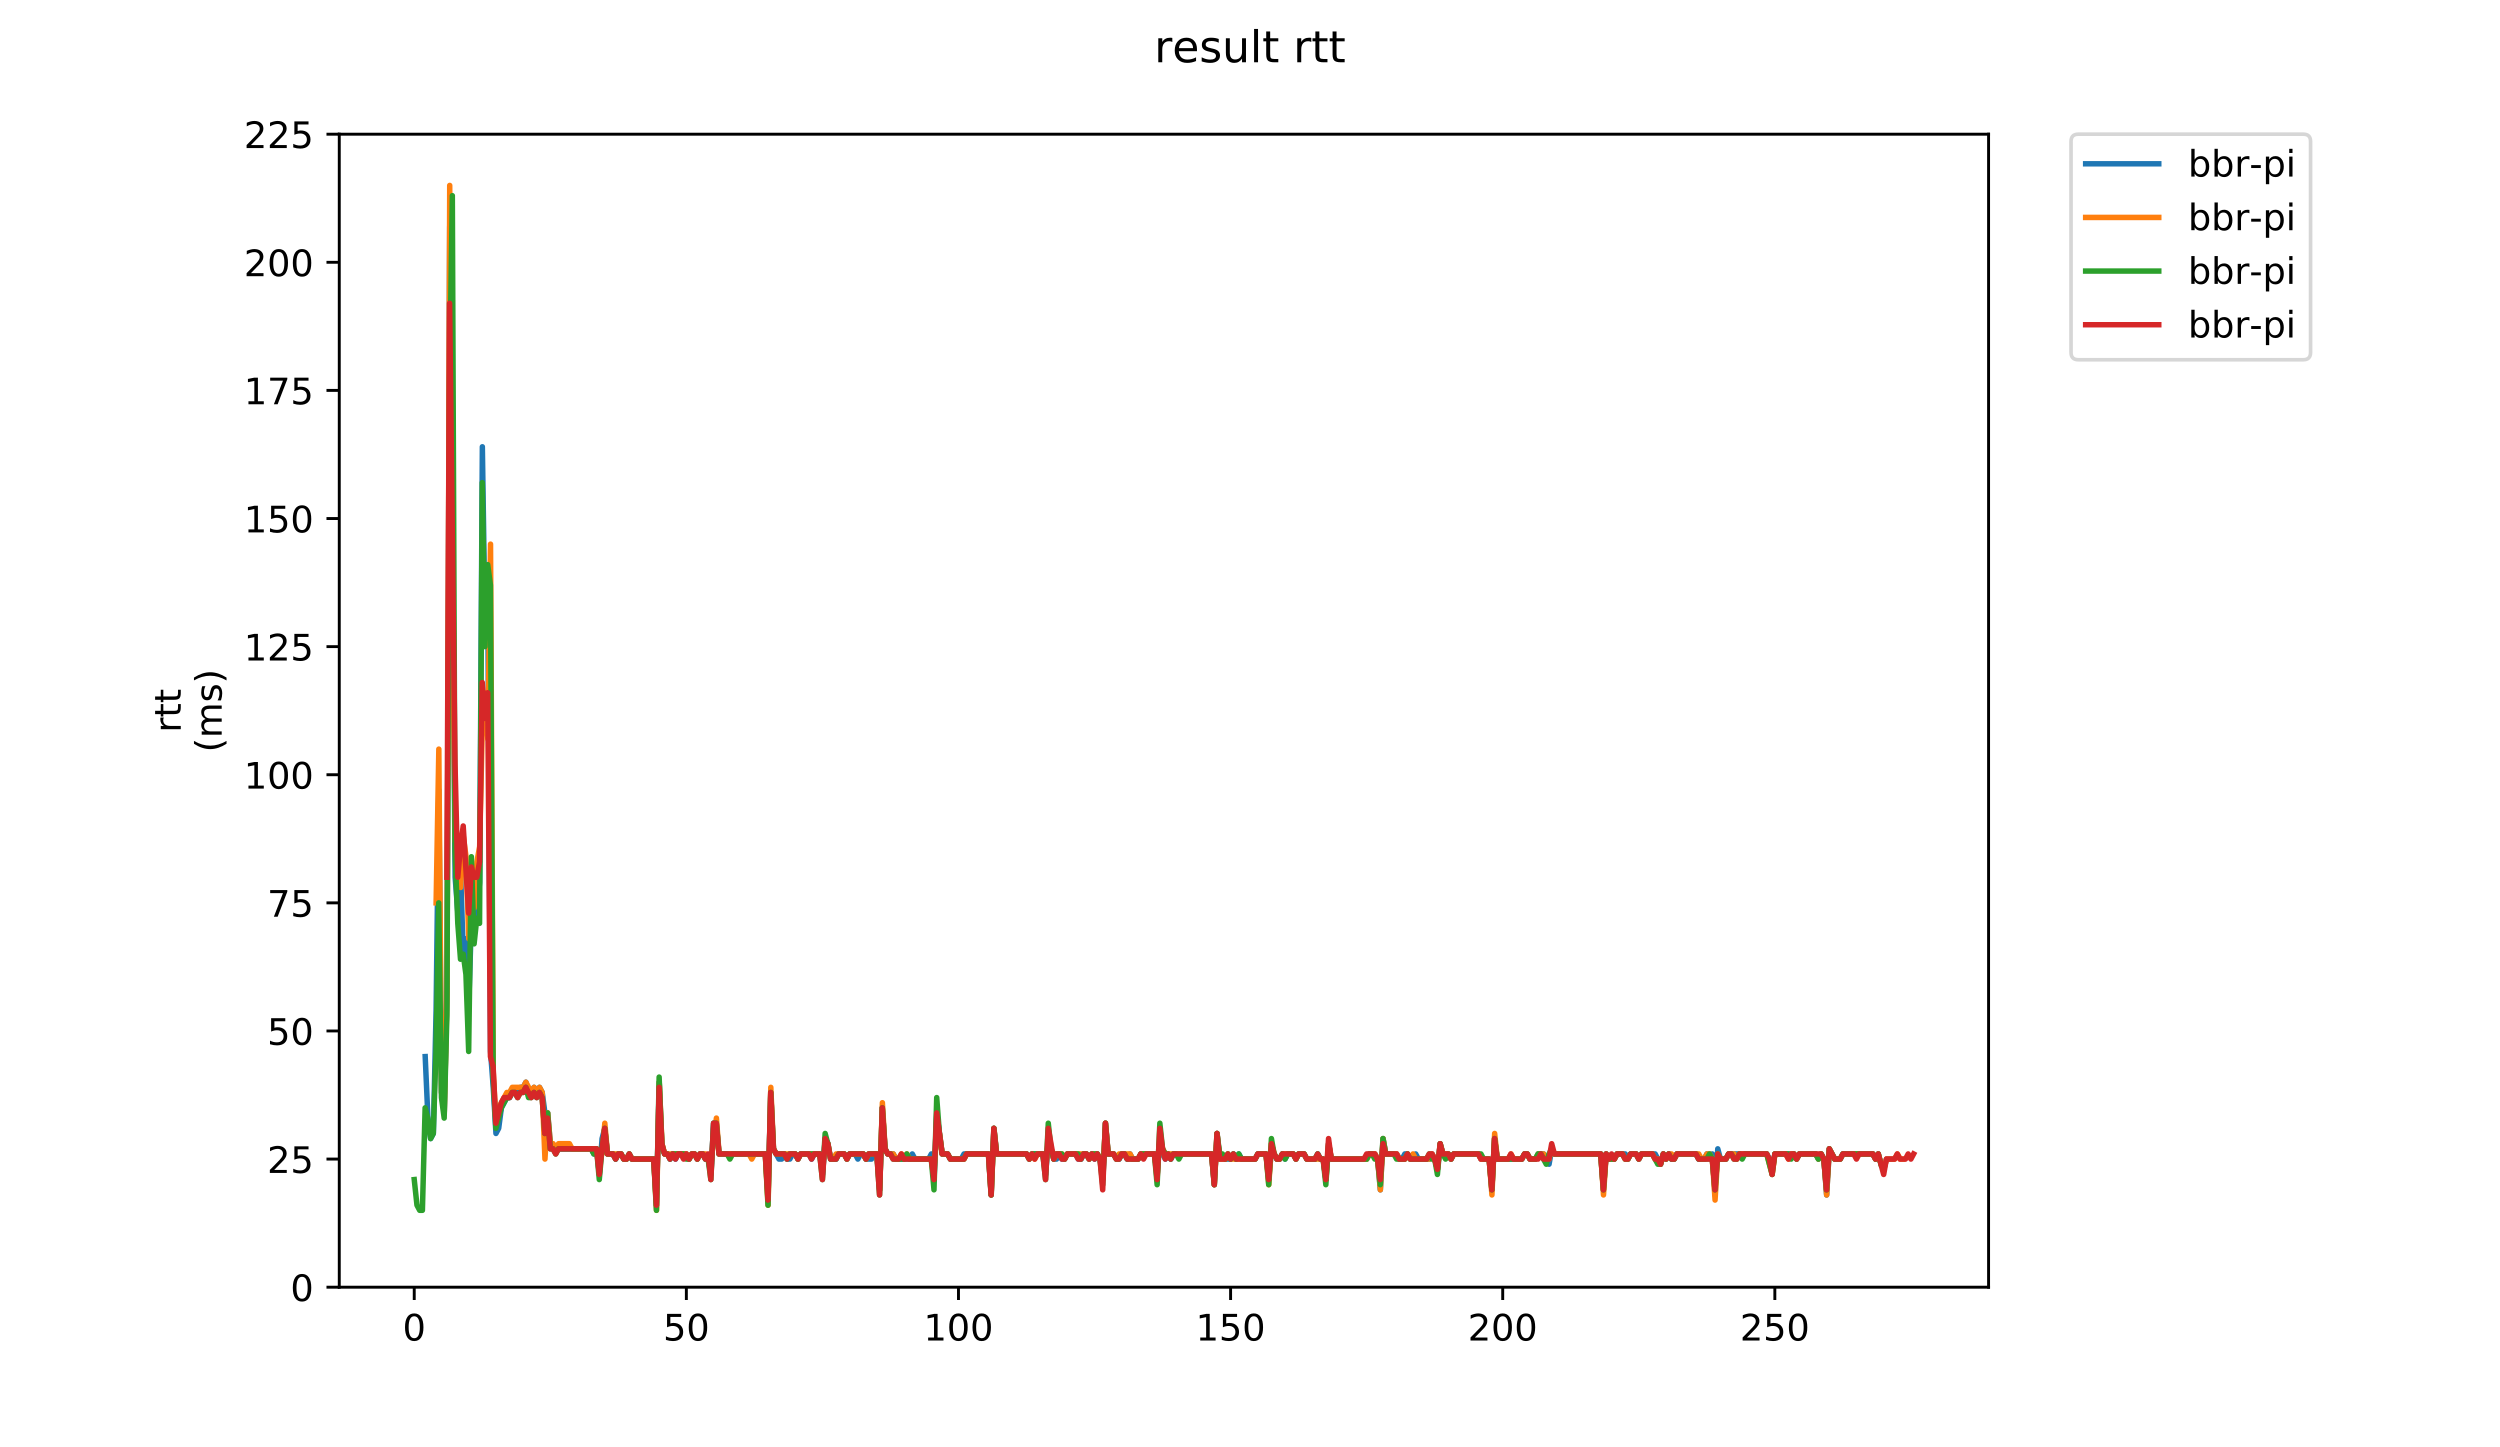 <?xml version="1.0" encoding="utf-8" standalone="no"?>
<!DOCTYPE svg PUBLIC "-//W3C//DTD SVG 1.1//EN"
  "http://www.w3.org/Graphics/SVG/1.1/DTD/svg11.dtd">
<!-- Created with matplotlib (https://matplotlib.org/) -->
<svg height="396pt" version="1.1" viewBox="0 0 684 396" width="684pt" xmlns="http://www.w3.org/2000/svg" xmlns:xlink="http://www.w3.org/1999/xlink">
 <defs>
  <style type="text/css">
*{stroke-linecap:butt;stroke-linejoin:round;}
  </style>
 </defs>
 <g id="figure_1">
  <g id="patch_1">
   <path d="M 0 396 
L 684 396 
L 684 0 
L 0 0 
z
" style="fill:#ffffff;"/>
  </g>
  <g id="axes_1">
   <g id="patch_2">
    <path d="M 92.824 352.174 
L 544.074 352.174 
L 544.074 36.712 
L 92.824 36.712 
z
" style="fill:#ffffff;"/>
   </g>
   <g id="matplotlib.axis_1">
    <g id="xtick_1">
     <g id="line2d_1">
      <defs>
       <path d="M 0 0 
L 0 3.5 
" id="m67f12baf27" style="stroke:#000000;stroke-width:0.8;"/>
      </defs>
      <g>
       <use style="stroke:#000000;stroke-width:0.8;" x="113.335" xlink:href="#m67f12baf27" y="352.174"/>
      </g>
     </g>
     <g id="text_1">
      <!-- 0 -->
      <defs>
       <path d="M 31.781 66.406 
Q 24.172 66.406 20.328 58.906 
Q 16.5 51.422 16.5 36.375 
Q 16.5 21.391 20.328 13.891 
Q 24.172 6.391 31.781 6.391 
Q 39.453 6.391 43.281 13.891 
Q 47.125 21.391 47.125 36.375 
Q 47.125 51.422 43.281 58.906 
Q 39.453 66.406 31.781 66.406 
z
M 31.781 74.219 
Q 44.047 74.219 50.516 64.516 
Q 56.984 54.828 56.984 36.375 
Q 56.984 17.969 50.516 8.266 
Q 44.047 -1.422 31.781 -1.422 
Q 19.531 -1.422 13.062 8.266 
Q 6.594 17.969 6.594 36.375 
Q 6.594 54.828 13.062 64.516 
Q 19.531 74.219 31.781 74.219 
z
" id="DejaVuSans-48"/>
      </defs>
      <g transform="translate(110.154 366.773)scale(0.1 -0.1)">
       <use xlink:href="#DejaVuSans-48"/>
      </g>
     </g>
    </g>
    <g id="xtick_2">
     <g id="line2d_2">
      <g>
       <use style="stroke:#000000;stroke-width:0.8;" x="187.787" xlink:href="#m67f12baf27" y="352.174"/>
      </g>
     </g>
     <g id="text_2">
      <!-- 50 -->
      <defs>
       <path d="M 10.797 72.906 
L 49.516 72.906 
L 49.516 64.594 
L 19.828 64.594 
L 19.828 46.734 
Q 21.969 47.469 24.109 47.828 
Q 26.266 48.188 28.422 48.188 
Q 40.625 48.188 47.75 41.5 
Q 54.891 34.812 54.891 23.391 
Q 54.891 11.625 47.562 5.094 
Q 40.234 -1.422 26.906 -1.422 
Q 22.312 -1.422 17.547 -0.641 
Q 12.797 0.141 7.719 1.703 
L 7.719 11.625 
Q 12.109 9.234 16.797 8.062 
Q 21.484 6.891 26.703 6.891 
Q 35.156 6.891 40.078 11.328 
Q 45.016 15.766 45.016 23.391 
Q 45.016 31 40.078 35.438 
Q 35.156 39.891 26.703 39.891 
Q 22.75 39.891 18.812 39.016 
Q 14.891 38.141 10.797 36.281 
z
" id="DejaVuSans-53"/>
      </defs>
      <g transform="translate(181.425 366.773)scale(0.1 -0.1)">
       <use xlink:href="#DejaVuSans-53"/>
       <use x="63.623" xlink:href="#DejaVuSans-48"/>
      </g>
     </g>
    </g>
    <g id="xtick_3">
     <g id="line2d_3">
      <g>
       <use style="stroke:#000000;stroke-width:0.8;" x="262.239" xlink:href="#m67f12baf27" y="352.174"/>
      </g>
     </g>
     <g id="text_3">
      <!-- 100 -->
      <defs>
       <path d="M 12.406 8.297 
L 28.516 8.297 
L 28.516 63.922 
L 10.984 60.406 
L 10.984 69.391 
L 28.422 72.906 
L 38.281 72.906 
L 38.281 8.297 
L 54.391 8.297 
L 54.391 0 
L 12.406 0 
z
" id="DejaVuSans-49"/>
      </defs>
      <g transform="translate(252.695 366.773)scale(0.1 -0.1)">
       <use xlink:href="#DejaVuSans-49"/>
       <use x="63.623" xlink:href="#DejaVuSans-48"/>
       <use x="127.246" xlink:href="#DejaVuSans-48"/>
      </g>
     </g>
    </g>
    <g id="xtick_4">
     <g id="line2d_4">
      <g>
       <use style="stroke:#000000;stroke-width:0.8;" x="336.691" xlink:href="#m67f12baf27" y="352.174"/>
      </g>
     </g>
     <g id="text_4">
      <!-- 150 -->
      <g transform="translate(327.147 366.773)scale(0.1 -0.1)">
       <use xlink:href="#DejaVuSans-49"/>
       <use x="63.623" xlink:href="#DejaVuSans-53"/>
       <use x="127.246" xlink:href="#DejaVuSans-48"/>
      </g>
     </g>
    </g>
    <g id="xtick_5">
     <g id="line2d_5">
      <g>
       <use style="stroke:#000000;stroke-width:0.8;" x="411.143" xlink:href="#m67f12baf27" y="352.174"/>
      </g>
     </g>
     <g id="text_5">
      <!-- 200 -->
      <defs>
       <path d="M 19.188 8.297 
L 53.609 8.297 
L 53.609 0 
L 7.328 0 
L 7.328 8.297 
Q 12.938 14.109 22.625 23.891 
Q 32.328 33.688 34.812 36.531 
Q 39.547 41.844 41.422 45.531 
Q 43.312 49.219 43.312 52.781 
Q 43.312 58.594 39.234 62.25 
Q 35.156 65.922 28.609 65.922 
Q 23.969 65.922 18.812 64.312 
Q 13.672 62.703 7.812 59.422 
L 7.812 69.391 
Q 13.766 71.781 18.938 73 
Q 24.125 74.219 28.422 74.219 
Q 39.75 74.219 46.484 68.547 
Q 53.219 62.891 53.219 53.422 
Q 53.219 48.922 51.531 44.891 
Q 49.859 40.875 45.406 35.406 
Q 44.188 33.984 37.641 27.219 
Q 31.109 20.453 19.188 8.297 
z
" id="DejaVuSans-50"/>
      </defs>
      <g transform="translate(401.599 366.773)scale(0.1 -0.1)">
       <use xlink:href="#DejaVuSans-50"/>
       <use x="63.623" xlink:href="#DejaVuSans-48"/>
       <use x="127.246" xlink:href="#DejaVuSans-48"/>
      </g>
     </g>
    </g>
    <g id="xtick_6">
     <g id="line2d_6">
      <g>
       <use style="stroke:#000000;stroke-width:0.8;" x="485.595" xlink:href="#m67f12baf27" y="352.174"/>
      </g>
     </g>
     <g id="text_6">
      <!-- 250 -->
      <g transform="translate(476.051 366.773)scale(0.1 -0.1)">
       <use xlink:href="#DejaVuSans-50"/>
       <use x="63.623" xlink:href="#DejaVuSans-53"/>
       <use x="127.246" xlink:href="#DejaVuSans-48"/>
      </g>
     </g>
    </g>
   </g>
   <g id="matplotlib.axis_2">
    <g id="ytick_1">
     <g id="line2d_7">
      <defs>
       <path d="M 0 0 
L -3.5 0 
" id="m733b2a8fa5" style="stroke:#000000;stroke-width:0.8;"/>
      </defs>
      <g>
       <use style="stroke:#000000;stroke-width:0.8;" x="92.824" xlink:href="#m733b2a8fa5" y="352.174"/>
      </g>
     </g>
     <g id="text_7">
      <!-- 0 -->
      <g transform="translate(79.461 355.973)scale(0.1 -0.1)">
       <use xlink:href="#DejaVuSans-48"/>
      </g>
     </g>
    </g>
    <g id="ytick_2">
     <g id="line2d_8">
      <g>
       <use style="stroke:#000000;stroke-width:0.8;" x="92.824" xlink:href="#m733b2a8fa5" y="317.123"/>
      </g>
     </g>
     <g id="text_8">
      <!-- 25 -->
      <g transform="translate(73.099 320.922)scale(0.1 -0.1)">
       <use xlink:href="#DejaVuSans-50"/>
       <use x="63.623" xlink:href="#DejaVuSans-53"/>
      </g>
     </g>
    </g>
    <g id="ytick_3">
     <g id="line2d_9">
      <g>
       <use style="stroke:#000000;stroke-width:0.8;" x="92.824" xlink:href="#m733b2a8fa5" y="282.072"/>
      </g>
     </g>
     <g id="text_9">
      <!-- 50 -->
      <g transform="translate(73.099 285.871)scale(0.1 -0.1)">
       <use xlink:href="#DejaVuSans-53"/>
       <use x="63.623" xlink:href="#DejaVuSans-48"/>
      </g>
     </g>
    </g>
    <g id="ytick_4">
     <g id="line2d_10">
      <g>
       <use style="stroke:#000000;stroke-width:0.8;" x="92.824" xlink:href="#m733b2a8fa5" y="247.02"/>
      </g>
     </g>
     <g id="text_10">
      <!-- 75 -->
      <defs>
       <path d="M 8.203 72.906 
L 55.078 72.906 
L 55.078 68.703 
L 28.609 0 
L 18.312 0 
L 43.219 64.594 
L 8.203 64.594 
z
" id="DejaVuSans-55"/>
      </defs>
      <g transform="translate(73.099 250.819)scale(0.1 -0.1)">
       <use xlink:href="#DejaVuSans-55"/>
       <use x="63.623" xlink:href="#DejaVuSans-53"/>
      </g>
     </g>
    </g>
    <g id="ytick_5">
     <g id="line2d_11">
      <g>
       <use style="stroke:#000000;stroke-width:0.8;" x="92.824" xlink:href="#m733b2a8fa5" y="211.969"/>
      </g>
     </g>
     <g id="text_11">
      <!-- 100 -->
      <g transform="translate(66.736 215.768)scale(0.1 -0.1)">
       <use xlink:href="#DejaVuSans-49"/>
       <use x="63.623" xlink:href="#DejaVuSans-48"/>
       <use x="127.246" xlink:href="#DejaVuSans-48"/>
      </g>
     </g>
    </g>
    <g id="ytick_6">
     <g id="line2d_12">
      <g>
       <use style="stroke:#000000;stroke-width:0.8;" x="92.824" xlink:href="#m733b2a8fa5" y="176.918"/>
      </g>
     </g>
     <g id="text_12">
      <!-- 125 -->
      <g transform="translate(66.736 180.717)scale(0.1 -0.1)">
       <use xlink:href="#DejaVuSans-49"/>
       <use x="63.623" xlink:href="#DejaVuSans-50"/>
       <use x="127.246" xlink:href="#DejaVuSans-53"/>
      </g>
     </g>
    </g>
    <g id="ytick_7">
     <g id="line2d_13">
      <g>
       <use style="stroke:#000000;stroke-width:0.8;" x="92.824" xlink:href="#m733b2a8fa5" y="141.866"/>
      </g>
     </g>
     <g id="text_13">
      <!-- 150 -->
      <g transform="translate(66.736 145.666)scale(0.1 -0.1)">
       <use xlink:href="#DejaVuSans-49"/>
       <use x="63.623" xlink:href="#DejaVuSans-53"/>
       <use x="127.246" xlink:href="#DejaVuSans-48"/>
      </g>
     </g>
    </g>
    <g id="ytick_8">
     <g id="line2d_14">
      <g>
       <use style="stroke:#000000;stroke-width:0.8;" x="92.824" xlink:href="#m733b2a8fa5" y="106.815"/>
      </g>
     </g>
     <g id="text_14">
      <!-- 175 -->
      <g transform="translate(66.736 110.614)scale(0.1 -0.1)">
       <use xlink:href="#DejaVuSans-49"/>
       <use x="63.623" xlink:href="#DejaVuSans-55"/>
       <use x="127.246" xlink:href="#DejaVuSans-53"/>
      </g>
     </g>
    </g>
    <g id="ytick_9">
     <g id="line2d_15">
      <g>
       <use style="stroke:#000000;stroke-width:0.8;" x="92.824" xlink:href="#m733b2a8fa5" y="71.764"/>
      </g>
     </g>
     <g id="text_15">
      <!-- 200 -->
      <g transform="translate(66.736 75.563)scale(0.1 -0.1)">
       <use xlink:href="#DejaVuSans-50"/>
       <use x="63.623" xlink:href="#DejaVuSans-48"/>
       <use x="127.246" xlink:href="#DejaVuSans-48"/>
      </g>
     </g>
    </g>
    <g id="ytick_10">
     <g id="line2d_16">
      <g>
       <use style="stroke:#000000;stroke-width:0.8;" x="92.824" xlink:href="#m733b2a8fa5" y="36.712"/>
      </g>
     </g>
     <g id="text_16">
      <!-- 225 -->
      <g transform="translate(66.736 40.512)scale(0.1 -0.1)">
       <use xlink:href="#DejaVuSans-50"/>
       <use x="63.623" xlink:href="#DejaVuSans-50"/>
       <use x="127.246" xlink:href="#DejaVuSans-53"/>
      </g>
     </g>
    </g>
    <g id="text_17">
     <!-- rtt -->
     <defs>
      <path d="M 41.109 46.297 
Q 39.594 47.172 37.812 47.578 
Q 36.031 48 33.891 48 
Q 26.266 48 22.188 43.047 
Q 18.109 38.094 18.109 28.812 
L 18.109 0 
L 9.078 0 
L 9.078 54.688 
L 18.109 54.688 
L 18.109 46.188 
Q 20.953 51.172 25.484 53.578 
Q 30.031 56 36.531 56 
Q 37.453 56 38.578 55.875 
Q 39.703 55.766 41.062 55.516 
z
" id="DejaVuSans-114"/>
      <path d="M 18.312 70.219 
L 18.312 54.688 
L 36.812 54.688 
L 36.812 47.703 
L 18.312 47.703 
L 18.312 18.016 
Q 18.312 11.328 20.141 9.422 
Q 21.969 7.516 27.594 7.516 
L 36.812 7.516 
L 36.812 0 
L 27.594 0 
Q 17.188 0 13.234 3.875 
Q 9.281 7.766 9.281 18.016 
L 9.281 47.703 
L 2.688 47.703 
L 2.688 54.688 
L 9.281 54.688 
L 9.281 70.219 
z
" id="DejaVuSans-116"/>
     </defs>
     <g transform="translate(49.459 200.419)rotate(-90)scale(0.1 -0.1)">
      <use xlink:href="#DejaVuSans-114"/>
      <use x="41.113" xlink:href="#DejaVuSans-116"/>
      <use x="80.322" xlink:href="#DejaVuSans-116"/>
     </g>
     <!-- (ms) -->
     <defs>
      <path d="M 31 75.875 
Q 24.469 64.656 21.281 53.656 
Q 18.109 42.672 18.109 31.391 
Q 18.109 20.125 21.312 9.062 
Q 24.516 -2 31 -13.188 
L 23.188 -13.188 
Q 15.875 -1.703 12.234 9.375 
Q 8.594 20.453 8.594 31.391 
Q 8.594 42.281 12.203 53.312 
Q 15.828 64.359 23.188 75.875 
z
" id="DejaVuSans-40"/>
      <path d="M 52 44.188 
Q 55.375 50.25 60.062 53.125 
Q 64.75 56 71.094 56 
Q 79.641 56 84.281 50.016 
Q 88.922 44.047 88.922 33.016 
L 88.922 0 
L 79.891 0 
L 79.891 32.719 
Q 79.891 40.578 77.094 44.375 
Q 74.312 48.188 68.609 48.188 
Q 61.625 48.188 57.562 43.547 
Q 53.516 38.922 53.516 30.906 
L 53.516 0 
L 44.484 0 
L 44.484 32.719 
Q 44.484 40.625 41.703 44.406 
Q 38.922 48.188 33.109 48.188 
Q 26.219 48.188 22.156 43.531 
Q 18.109 38.875 18.109 30.906 
L 18.109 0 
L 9.078 0 
L 9.078 54.688 
L 18.109 54.688 
L 18.109 46.188 
Q 21.188 51.219 25.484 53.609 
Q 29.781 56 35.688 56 
Q 41.656 56 45.828 52.969 
Q 50 49.953 52 44.188 
z
" id="DejaVuSans-109"/>
      <path d="M 44.281 53.078 
L 44.281 44.578 
Q 40.484 46.531 36.375 47.5 
Q 32.281 48.484 27.875 48.484 
Q 21.188 48.484 17.844 46.438 
Q 14.5 44.391 14.5 40.281 
Q 14.5 37.156 16.891 35.375 
Q 19.281 33.594 26.516 31.984 
L 29.594 31.297 
Q 39.156 29.25 43.188 25.516 
Q 47.219 21.781 47.219 15.094 
Q 47.219 7.469 41.188 3.016 
Q 35.156 -1.422 24.609 -1.422 
Q 20.219 -1.422 15.453 -0.562 
Q 10.688 0.297 5.422 2 
L 5.422 11.281 
Q 10.406 8.688 15.234 7.391 
Q 20.062 6.109 24.812 6.109 
Q 31.156 6.109 34.562 8.281 
Q 37.984 10.453 37.984 14.406 
Q 37.984 18.062 35.516 20.016 
Q 33.062 21.969 24.703 23.781 
L 21.578 24.516 
Q 13.234 26.266 9.516 29.906 
Q 5.812 33.547 5.812 39.891 
Q 5.812 47.609 11.281 51.797 
Q 16.75 56 26.812 56 
Q 31.781 56 36.172 55.266 
Q 40.578 54.547 44.281 53.078 
z
" id="DejaVuSans-115"/>
      <path d="M 8.016 75.875 
L 15.828 75.875 
Q 23.141 64.359 26.781 53.312 
Q 30.422 42.281 30.422 31.391 
Q 30.422 20.453 26.781 9.375 
Q 23.141 -1.703 15.828 -13.188 
L 8.016 -13.188 
Q 14.5 -2 17.703 9.062 
Q 20.906 20.125 20.906 31.391 
Q 20.906 42.672 17.703 53.656 
Q 14.5 64.656 8.016 75.875 
z
" id="DejaVuSans-41"/>
     </defs>
     <g transform="translate(60.657 205.82)rotate(-90)scale(0.1 -0.1)">
      <use xlink:href="#DejaVuSans-40"/>
      <use x="39.014" xlink:href="#DejaVuSans-109"/>
      <use x="136.426" xlink:href="#DejaVuSans-115"/>
      <use x="188.525" xlink:href="#DejaVuSans-41"/>
     </g>
    </g>
   </g>
   <g id="line2d_17">
    <path clip-path="url(#peaedf89f8a)" d="M 116.336 289.082 
L 117.08 305.906 
L 117.825 311.515 
L 118.569 310.113 
L 119.314 276.463 
L 120.058 216.175 
L 120.803 298.896 
L 121.547 304.504 
L 122.292 270.855 
L 123.036 61.949 
L 124.525 240.01 
L 125.27 249.824 
L 126.014 238.608 
L 126.759 261.041 
L 127.503 256.835 
L 128.248 275.061 
L 128.993 251.226 
L 129.737 251.226 
L 130.482 249.824 
L 131.226 241.412 
L 131.971 122.238 
L 132.715 171.309 
L 133.46 164.299 
L 134.204 287.68 
L 134.949 297.494 
L 135.693 310.113 
L 136.438 308.711 
L 137.182 303.102 
L 138.671 300.298 
L 139.416 300.298 
L 140.16 298.896 
L 141.649 298.896 
L 142.394 297.494 
L 143.138 297.494 
L 143.883 296.092 
L 144.627 298.896 
L 145.372 298.896 
L 146.116 297.494 
L 146.861 298.896 
L 147.606 297.494 
L 148.35 298.896 
L 149.095 304.504 
L 149.839 304.504 
L 150.584 312.917 
L 151.328 314.319 
L 161.751 314.319 
L 162.496 315.721 
L 163.24 314.319 
L 163.985 321.329 
L 164.729 311.515 
L 165.474 308.711 
L 166.218 315.721 
L 167.708 315.721 
L 168.452 317.123 
L 169.197 315.721 
L 169.941 315.721 
L 170.686 317.123 
L 171.43 317.123 
L 172.175 315.721 
L 172.919 317.123 
L 178.875 317.123 
L 179.62 329.741 
L 180.364 296.092 
L 181.109 314.319 
L 181.853 315.721 
L 182.598 315.721 
L 183.342 317.123 
L 184.087 315.721 
L 184.831 317.123 
L 185.576 315.721 
L 187.81 315.721 
L 188.554 317.123 
L 189.299 315.721 
L 190.043 315.721 
L 190.788 317.123 
L 191.532 315.721 
L 192.277 315.721 
L 193.021 317.123 
L 193.766 317.123 
L 194.51 321.329 
L 195.255 307.309 
L 195.999 307.309 
L 196.744 315.721 
L 209.401 315.721 
L 210.145 326.937 
L 210.89 298.896 
L 211.634 314.319 
L 213.123 317.123 
L 213.868 317.123 
L 214.612 315.721 
L 215.357 317.123 
L 216.101 317.123 
L 216.846 315.721 
L 217.59 315.721 
L 218.335 317.123 
L 219.079 315.721 
L 221.313 315.721 
L 222.057 317.123 
L 222.802 315.721 
L 224.291 315.721 
L 225.036 321.329 
L 225.78 311.515 
L 226.525 312.917 
L 227.269 317.123 
L 228.758 317.123 
L 229.503 315.721 
L 230.992 315.721 
L 231.736 317.123 
L 232.481 315.721 
L 233.97 315.721 
L 234.714 317.123 
L 235.459 315.721 
L 236.203 315.721 
L 236.948 317.123 
L 238.437 317.123 
L 239.181 315.721 
L 239.926 315.721 
L 240.67 325.535 
L 241.415 303.102 
L 242.159 314.319 
L 242.904 315.721 
L 244.393 315.721 
L 245.138 317.123 
L 248.86 317.123 
L 249.605 315.721 
L 250.349 317.123 
L 254.072 317.123 
L 254.816 315.721 
L 255.561 322.731 
L 256.305 304.504 
L 257.794 315.721 
L 259.283 315.721 
L 260.028 317.123 
L 263.006 317.123 
L 263.751 315.721 
L 270.451 315.721 
L 271.196 326.937 
L 271.94 308.711 
L 272.685 315.721 
L 280.874 315.721 
L 281.619 317.123 
L 282.364 315.721 
L 285.342 315.721 
L 286.086 321.329 
L 286.831 311.515 
L 288.32 317.123 
L 289.064 317.123 
L 289.809 315.721 
L 290.553 317.123 
L 291.298 317.123 
L 292.042 315.721 
L 294.276 315.721 
L 295.02 317.123 
L 295.765 317.123 
L 296.509 315.721 
L 297.254 315.721 
L 297.998 317.123 
L 298.743 315.721 
L 299.487 317.123 
L 300.232 315.721 
L 300.977 317.123 
L 301.721 322.731 
L 302.466 307.309 
L 303.21 315.721 
L 304.699 315.721 
L 305.444 317.123 
L 306.188 317.123 
L 306.933 315.721 
L 307.677 315.721 
L 308.422 317.123 
L 309.166 315.721 
L 309.911 317.123 
L 311.4 317.123 
L 312.144 315.721 
L 315.867 315.721 
L 316.611 321.329 
L 317.356 311.515 
L 318.1 315.721 
L 318.845 317.123 
L 319.59 315.721 
L 320.334 317.123 
L 321.079 315.721 
L 331.502 315.721 
L 332.246 324.133 
L 332.991 310.113 
L 333.735 317.123 
L 336.713 317.123 
L 337.458 315.721 
L 338.202 317.123 
L 338.947 315.721 
L 339.692 317.123 
L 343.414 317.123 
L 344.159 315.721 
L 346.392 315.721 
L 347.137 322.731 
L 347.881 314.319 
L 349.37 317.123 
L 350.115 317.123 
L 350.859 315.721 
L 351.604 317.123 
L 352.348 315.721 
L 353.837 315.721 
L 354.582 317.123 
L 355.326 315.721 
L 356.815 315.721 
L 357.56 317.123 
L 359.794 317.123 
L 360.538 315.721 
L 361.283 317.123 
L 362.027 317.123 
L 362.772 322.731 
L 363.516 312.917 
L 364.261 317.123 
L 373.939 317.123 
L 374.684 315.721 
L 376.173 315.721 
L 376.918 317.123 
L 377.662 325.535 
L 378.407 311.515 
L 379.151 315.721 
L 382.129 315.721 
L 382.874 317.123 
L 383.618 317.123 
L 384.363 315.721 
L 385.107 315.721 
L 385.852 317.123 
L 386.596 317.123 
L 387.341 315.721 
L 388.085 317.123 
L 391.063 317.123 
L 391.808 315.721 
L 392.552 317.123 
L 393.297 319.927 
L 394.041 312.917 
L 394.786 315.721 
L 396.275 315.721 
L 397.02 317.123 
L 397.764 315.721 
L 404.465 315.721 
L 405.209 317.123 
L 407.443 317.123 
L 408.187 325.535 
L 408.932 311.515 
L 409.676 317.123 
L 416.377 317.123 
L 417.122 315.721 
L 417.866 315.721 
L 418.611 317.123 
L 420.1 317.123 
L 420.844 315.721 
L 422.333 315.721 
L 423.822 318.525 
L 424.567 314.319 
L 425.311 315.721 
L 437.968 315.721 
L 438.713 325.535 
L 439.457 315.721 
L 440.202 317.123 
L 441.691 317.123 
L 442.435 315.721 
L 444.669 315.721 
L 445.413 317.123 
L 446.158 315.721 
L 447.647 315.721 
L 448.391 317.123 
L 449.136 315.721 
L 452.859 315.721 
L 454.348 318.525 
L 455.092 315.721 
L 455.837 317.123 
L 456.581 315.721 
L 457.326 317.123 
L 458.07 317.123 
L 458.815 315.721 
L 464.026 315.721 
L 464.771 317.123 
L 466.26 317.123 
L 467.004 315.721 
L 467.749 317.123 
L 468.493 315.721 
L 469.238 326.937 
L 469.982 314.319 
L 470.727 317.123 
L 472.216 317.123 
L 472.961 315.721 
L 483.384 315.721 
L 484.128 317.123 
L 484.873 319.927 
L 485.617 315.721 
L 490.829 315.721 
L 491.574 317.123 
L 492.318 315.721 
L 496.785 315.721 
L 497.53 317.123 
L 498.274 315.721 
L 499.019 317.123 
L 499.763 326.937 
L 500.508 314.319 
L 501.997 317.123 
L 503.486 317.123 
L 504.23 315.721 
L 512.42 315.721 
L 513.165 317.123 
L 513.909 315.721 
L 514.654 318.525 
L 515.398 319.927 
L 516.143 317.123 
L 517.632 317.123 
L 517.632 317.123 
" style="fill:none;stroke:#1f77b4;stroke-linecap:square;stroke-width:1.5;"/>
   </g>
   <g id="line2d_18">
    <path clip-path="url(#peaedf89f8a)" d="M 119.318 247.02 
L 120.063 204.959 
L 120.807 298.896 
L 121.552 304.504 
L 122.296 272.257 
L 123.041 50.733 
L 123.785 161.495 
L 124.53 230.196 
L 125.274 231.598 
L 126.019 242.814 
L 126.763 228.794 
L 127.508 234.402 
L 128.252 256.835 
L 128.997 245.618 
L 129.742 248.422 
L 130.486 235.804 
L 131.231 231.598 
L 131.975 197.948 
L 132.72 189.536 
L 133.464 202.155 
L 134.209 148.877 
L 134.953 293.288 
L 135.698 307.309 
L 136.442 303.102 
L 138.676 298.896 
L 139.42 298.896 
L 140.165 297.494 
L 143.143 297.494 
L 143.887 296.092 
L 145.376 298.896 
L 146.121 297.494 
L 146.865 298.896 
L 147.61 297.494 
L 148.354 298.896 
L 149.099 317.123 
L 149.844 304.504 
L 150.588 312.917 
L 151.333 312.917 
L 152.077 314.319 
L 152.822 312.917 
L 155.8 312.917 
L 156.544 314.319 
L 163.245 314.319 
L 163.989 315.721 
L 164.734 315.721 
L 165.478 307.309 
L 166.223 315.721 
L 169.946 315.721 
L 170.69 317.123 
L 171.435 317.123 
L 172.179 315.721 
L 172.924 317.123 
L 178.88 317.123 
L 179.624 331.143 
L 180.369 296.092 
L 181.113 312.917 
L 181.858 315.721 
L 187.814 315.721 
L 188.559 317.123 
L 189.303 315.721 
L 190.048 315.721 
L 190.792 317.123 
L 191.537 315.721 
L 193.026 315.721 
L 194.515 318.525 
L 195.259 311.515 
L 196.004 305.906 
L 196.748 315.721 
L 204.938 315.721 
L 205.682 317.123 
L 206.427 315.721 
L 209.405 315.721 
L 210.15 329.741 
L 210.894 297.494 
L 211.639 314.319 
L 212.383 315.721 
L 217.595 315.721 
L 218.339 317.123 
L 219.084 315.721 
L 224.295 315.721 
L 225.04 318.525 
L 225.785 314.319 
L 226.529 312.917 
L 227.274 317.123 
L 228.018 317.123 
L 228.763 315.721 
L 230.996 315.721 
L 231.741 317.123 
L 232.485 315.721 
L 236.208 315.721 
L 236.952 317.123 
L 237.697 315.721 
L 239.93 315.721 
L 240.675 325.535 
L 241.419 301.7 
L 242.164 314.319 
L 242.908 315.721 
L 244.398 315.721 
L 245.142 317.123 
L 245.887 317.123 
L 246.631 315.721 
L 247.376 317.123 
L 248.12 315.721 
L 248.865 317.123 
L 254.821 317.123 
L 255.565 319.927 
L 256.31 310.113 
L 257.054 310.113 
L 257.799 315.721 
L 259.288 315.721 
L 260.032 317.123 
L 263.755 317.123 
L 264.5 315.721 
L 270.456 315.721 
L 271.2 326.937 
L 271.945 308.711 
L 272.689 315.721 
L 280.879 315.721 
L 281.623 317.123 
L 282.368 315.721 
L 283.113 317.123 
L 283.857 315.721 
L 285.346 315.721 
L 286.091 319.927 
L 286.835 311.515 
L 288.324 317.123 
L 289.069 315.721 
L 290.558 315.721 
L 291.302 317.123 
L 292.047 315.721 
L 297.258 315.721 
L 298.003 317.123 
L 298.747 315.721 
L 300.236 315.721 
L 300.981 317.123 
L 301.726 321.329 
L 302.47 307.309 
L 303.215 315.721 
L 304.704 315.721 
L 305.448 317.123 
L 306.193 315.721 
L 309.171 315.721 
L 309.915 317.123 
L 311.404 317.123 
L 312.149 315.721 
L 315.871 315.721 
L 316.616 321.329 
L 317.36 311.515 
L 318.105 314.319 
L 318.849 315.721 
L 331.506 315.721 
L 332.251 324.133 
L 332.995 310.113 
L 333.74 317.123 
L 335.229 317.123 
L 335.973 315.721 
L 336.718 317.123 
L 343.419 317.123 
L 344.163 315.721 
L 346.397 315.721 
L 347.141 324.133 
L 347.886 312.917 
L 348.63 315.721 
L 349.375 317.123 
L 350.119 317.123 
L 350.864 315.721 
L 353.842 315.721 
L 354.586 317.123 
L 355.331 315.721 
L 356.82 315.721 
L 357.564 317.123 
L 362.032 317.123 
L 362.776 322.731 
L 363.521 312.917 
L 364.265 317.123 
L 373.944 317.123 
L 374.688 315.721 
L 376.177 315.721 
L 376.922 317.123 
L 377.666 325.535 
L 378.411 311.515 
L 379.156 315.721 
L 382.134 315.721 
L 382.878 317.123 
L 384.367 317.123 
L 385.112 315.721 
L 385.856 317.123 
L 386.601 315.721 
L 387.345 317.123 
L 391.068 317.123 
L 391.812 315.721 
L 392.557 317.123 
L 393.301 319.927 
L 394.046 312.917 
L 394.79 315.721 
L 396.279 315.721 
L 397.024 317.123 
L 397.769 315.721 
L 404.469 315.721 
L 405.214 317.123 
L 407.447 317.123 
L 408.192 326.937 
L 408.936 310.113 
L 409.681 317.123 
L 412.659 317.123 
L 413.403 315.721 
L 414.148 317.123 
L 416.382 317.123 
L 417.126 315.721 
L 417.871 315.721 
L 418.615 317.123 
L 420.104 317.123 
L 420.849 315.721 
L 422.338 315.721 
L 423.082 317.123 
L 423.827 317.123 
L 424.571 314.319 
L 425.316 315.721 
L 437.973 315.721 
L 438.717 326.937 
L 439.462 315.721 
L 440.206 317.123 
L 441.695 317.123 
L 442.44 315.721 
L 443.929 315.721 
L 444.673 317.123 
L 445.418 317.123 
L 446.162 315.721 
L 447.651 315.721 
L 448.396 317.123 
L 449.14 315.721 
L 452.118 315.721 
L 452.863 317.123 
L 453.607 317.123 
L 454.352 318.525 
L 455.097 315.721 
L 455.841 317.123 
L 456.586 315.721 
L 457.33 315.721 
L 458.075 317.123 
L 458.819 315.721 
L 464.775 315.721 
L 465.52 317.123 
L 466.264 317.123 
L 467.009 315.721 
L 467.753 315.721 
L 468.498 317.123 
L 469.242 328.339 
L 469.987 315.721 
L 470.731 317.123 
L 472.22 317.123 
L 472.965 315.721 
L 474.454 315.721 
L 475.199 317.123 
L 475.943 315.721 
L 483.388 315.721 
L 484.877 321.329 
L 485.622 315.721 
L 488.6 315.721 
L 489.344 317.123 
L 490.089 315.721 
L 490.833 315.721 
L 491.578 317.123 
L 492.323 315.721 
L 496.79 315.721 
L 497.534 317.123 
L 498.279 315.721 
L 499.023 317.123 
L 499.768 326.937 
L 500.512 314.319 
L 502.001 317.123 
L 503.49 317.123 
L 504.235 315.721 
L 512.425 315.721 
L 513.169 317.123 
L 513.914 315.721 
L 514.658 318.525 
L 515.403 319.927 
L 516.147 317.123 
L 518.381 317.123 
L 519.125 315.721 
L 519.87 317.123 
L 520.614 317.123 
L 520.614 317.123 
" style="fill:none;stroke:#ff7f0e;stroke-linecap:square;stroke-width:1.5;"/>
   </g>
   <g id="line2d_19">
    <path clip-path="url(#peaedf89f8a)" d="M 113.335 322.731 
L 114.08 329.741 
L 114.824 331.143 
L 115.569 331.143 
L 116.313 303.102 
L 117.058 305.906 
L 117.802 311.515 
L 118.547 310.113 
L 119.291 287.68 
L 120.036 247.02 
L 120.78 300.298 
L 121.525 305.906 
L 122.27 277.865 
L 123.014 104.011 
L 123.759 53.537 
L 124.503 233 
L 125.248 252.628 
L 125.992 262.443 
L 126.737 261.041 
L 127.481 266.649 
L 128.226 287.68 
L 128.97 234.402 
L 129.715 258.237 
L 130.459 251.226 
L 131.204 252.628 
L 131.948 132.052 
L 132.693 176.918 
L 133.437 154.485 
L 134.182 160.093 
L 134.926 294.69 
L 135.671 308.711 
L 137.16 303.102 
L 138.649 300.298 
L 139.393 300.298 
L 140.138 298.896 
L 140.882 298.896 
L 141.627 300.298 
L 142.372 298.896 
L 143.116 298.896 
L 143.861 297.494 
L 144.605 300.298 
L 145.35 300.298 
L 146.094 298.896 
L 146.839 300.298 
L 147.583 298.896 
L 148.328 300.298 
L 149.072 310.113 
L 149.817 304.504 
L 150.561 314.319 
L 151.306 314.319 
L 152.05 315.721 
L 152.795 314.319 
L 161.729 314.319 
L 162.474 315.721 
L 163.218 314.319 
L 163.963 322.731 
L 164.707 314.319 
L 165.452 308.711 
L 166.196 315.721 
L 167.685 315.721 
L 168.43 317.123 
L 169.174 315.721 
L 169.919 315.721 
L 170.663 317.123 
L 171.408 317.123 
L 172.152 315.721 
L 172.897 317.123 
L 178.853 317.123 
L 179.598 331.143 
L 180.342 294.69 
L 181.087 312.917 
L 181.831 315.721 
L 182.576 315.721 
L 183.32 317.123 
L 184.065 315.721 
L 187.043 315.721 
L 187.787 317.123 
L 188.532 317.123 
L 189.276 315.721 
L 190.021 315.721 
L 190.765 317.123 
L 191.51 315.721 
L 192.254 315.721 
L 192.999 317.123 
L 193.743 317.123 
L 194.488 322.731 
L 195.232 307.309 
L 195.977 307.309 
L 196.721 315.721 
L 198.955 315.721 
L 199.7 317.123 
L 200.444 315.721 
L 209.378 315.721 
L 210.123 329.741 
L 210.867 298.896 
L 211.612 314.319 
L 212.356 315.721 
L 214.59 315.721 
L 215.334 317.123 
L 216.079 315.721 
L 217.568 315.721 
L 218.313 317.123 
L 219.057 315.721 
L 224.269 315.721 
L 225.013 322.731 
L 225.758 310.113 
L 226.502 312.917 
L 227.247 317.123 
L 228.736 317.123 
L 229.48 315.721 
L 230.969 315.721 
L 231.714 317.123 
L 232.458 315.721 
L 236.181 315.721 
L 236.926 317.123 
L 237.67 315.721 
L 239.904 315.721 
L 240.648 326.937 
L 241.393 303.102 
L 242.137 314.319 
L 242.882 315.721 
L 243.626 315.721 
L 244.371 317.123 
L 247.349 317.123 
L 248.093 315.721 
L 248.838 317.123 
L 254.794 317.123 
L 255.538 325.535 
L 256.283 300.298 
L 257.028 310.113 
L 257.772 315.721 
L 259.261 315.721 
L 260.006 317.123 
L 263.728 317.123 
L 264.473 315.721 
L 270.429 315.721 
L 271.173 326.937 
L 271.918 308.711 
L 272.662 315.721 
L 280.852 315.721 
L 281.597 317.123 
L 282.341 315.721 
L 285.319 315.721 
L 286.064 322.731 
L 286.808 307.309 
L 287.553 314.319 
L 288.297 317.123 
L 289.042 315.721 
L 290.531 315.721 
L 291.275 317.123 
L 292.02 315.721 
L 294.998 315.721 
L 295.743 317.123 
L 296.487 315.721 
L 297.232 315.721 
L 297.976 317.123 
L 298.721 315.721 
L 300.21 315.721 
L 300.954 317.123 
L 301.699 324.133 
L 302.443 307.309 
L 303.188 315.721 
L 304.677 315.721 
L 305.421 317.123 
L 306.166 317.123 
L 306.91 315.721 
L 307.655 315.721 
L 308.399 317.123 
L 311.377 317.123 
L 312.122 315.721 
L 315.845 315.721 
L 316.589 324.133 
L 317.334 307.309 
L 318.078 314.319 
L 318.823 315.721 
L 319.567 315.721 
L 320.312 317.123 
L 321.056 315.721 
L 321.801 315.721 
L 322.545 317.123 
L 323.29 315.721 
L 331.479 315.721 
L 332.224 324.133 
L 332.969 310.113 
L 333.713 315.721 
L 334.458 315.721 
L 335.202 317.123 
L 335.947 315.721 
L 336.691 317.123 
L 337.436 315.721 
L 338.18 317.123 
L 338.925 315.721 
L 339.669 317.123 
L 343.392 317.123 
L 344.136 315.721 
L 346.37 315.721 
L 347.114 324.133 
L 347.859 311.515 
L 348.603 315.721 
L 349.348 317.123 
L 350.092 317.123 
L 350.837 315.721 
L 351.582 317.123 
L 352.326 315.721 
L 353.815 315.721 
L 354.56 317.123 
L 355.304 315.721 
L 356.793 315.721 
L 357.538 317.123 
L 359.771 317.123 
L 360.516 315.721 
L 361.26 317.123 
L 362.005 317.123 
L 362.749 324.133 
L 363.494 312.917 
L 364.238 317.123 
L 373.917 317.123 
L 374.662 315.721 
L 375.406 315.721 
L 376.151 317.123 
L 376.895 317.123 
L 377.64 324.133 
L 378.384 311.515 
L 379.129 315.721 
L 381.362 315.721 
L 382.107 317.123 
L 384.34 317.123 
L 385.085 315.721 
L 385.829 317.123 
L 390.297 317.123 
L 391.041 315.721 
L 391.786 317.123 
L 392.53 317.123 
L 393.275 321.329 
L 394.019 312.917 
L 394.764 315.721 
L 395.508 317.123 
L 396.253 315.721 
L 396.997 317.123 
L 397.742 315.721 
L 405.187 315.721 
L 405.931 317.123 
L 407.42 317.123 
L 408.165 325.535 
L 408.91 311.515 
L 409.654 317.123 
L 416.355 317.123 
L 417.099 315.721 
L 417.844 315.721 
L 418.588 317.123 
L 420.077 317.123 
L 420.822 315.721 
L 421.566 315.721 
L 423.055 318.525 
L 423.8 315.721 
L 424.544 314.319 
L 425.289 315.721 
L 437.946 315.721 
L 438.69 325.535 
L 439.435 315.721 
L 440.179 317.123 
L 441.668 317.123 
L 442.413 315.721 
L 443.902 315.721 
L 444.646 317.123 
L 445.391 317.123 
L 446.135 315.721 
L 447.625 315.721 
L 448.369 317.123 
L 449.114 315.721 
L 452.092 315.721 
L 453.581 318.525 
L 454.325 318.525 
L 455.07 315.721 
L 455.814 317.123 
L 456.559 315.721 
L 457.303 317.123 
L 458.048 317.123 
L 458.792 315.721 
L 464.004 315.721 
L 464.748 317.123 
L 466.982 317.123 
L 467.727 315.721 
L 468.471 317.123 
L 469.216 325.535 
L 469.96 315.721 
L 470.705 317.123 
L 472.194 317.123 
L 472.938 315.721 
L 473.683 315.721 
L 474.427 317.123 
L 475.172 317.123 
L 475.916 315.721 
L 476.661 317.123 
L 477.405 315.721 
L 483.361 315.721 
L 484.851 321.329 
L 485.595 315.721 
L 489.318 315.721 
L 490.062 317.123 
L 490.807 315.721 
L 491.551 317.123 
L 492.296 315.721 
L 496.763 315.721 
L 497.507 317.123 
L 498.252 315.721 
L 498.996 317.123 
L 499.741 325.535 
L 500.485 314.319 
L 501.974 317.123 
L 503.463 317.123 
L 504.208 315.721 
L 512.398 315.721 
L 513.142 317.123 
L 513.887 315.721 
L 514.631 318.525 
L 514.631 318.525 
" style="fill:none;stroke:#2ca02c;stroke-linecap:square;stroke-width:1.5;"/>
   </g>
   <g id="line2d_20">
    <path clip-path="url(#peaedf89f8a)" d="M 122.267 240.01 
L 123.011 82.98 
L 124.5 209.165 
L 125.245 240.01 
L 125.989 231.598 
L 126.734 225.989 
L 128.223 249.824 
L 128.967 237.206 
L 129.712 240.01 
L 130.456 240.01 
L 131.201 235.804 
L 131.945 186.732 
L 132.69 196.546 
L 133.434 189.536 
L 134.179 289.082 
L 134.923 291.886 
L 135.668 307.309 
L 137.157 301.7 
L 137.901 300.298 
L 139.39 300.298 
L 140.135 298.896 
L 140.88 298.896 
L 141.624 300.298 
L 142.369 298.896 
L 143.113 298.896 
L 143.858 297.494 
L 145.347 300.298 
L 146.091 298.896 
L 146.836 300.298 
L 147.58 298.896 
L 148.325 300.298 
L 149.069 310.113 
L 149.814 305.906 
L 150.558 314.319 
L 151.303 314.319 
L 152.047 315.721 
L 152.792 314.319 
L 163.215 314.319 
L 163.96 321.329 
L 164.704 314.319 
L 165.449 308.711 
L 166.193 315.721 
L 167.682 315.721 
L 168.427 317.123 
L 169.171 315.721 
L 169.916 315.721 
L 170.66 317.123 
L 171.405 317.123 
L 172.149 315.721 
L 172.894 317.123 
L 178.85 317.123 
L 179.595 329.741 
L 180.339 297.494 
L 181.084 312.917 
L 181.828 315.721 
L 182.573 315.721 
L 183.317 317.123 
L 184.062 315.721 
L 184.806 317.123 
L 185.551 315.721 
L 186.295 315.721 
L 187.04 317.123 
L 187.784 315.721 
L 188.529 317.123 
L 189.273 315.721 
L 190.018 315.721 
L 190.762 317.123 
L 191.507 315.721 
L 192.251 315.721 
L 192.996 317.123 
L 193.74 315.721 
L 194.485 322.731 
L 195.229 307.309 
L 195.974 307.309 
L 196.718 315.721 
L 209.375 315.721 
L 210.12 328.339 
L 210.864 298.896 
L 211.609 314.319 
L 212.353 315.721 
L 214.587 315.721 
L 215.331 317.123 
L 216.076 315.721 
L 217.565 315.721 
L 218.31 317.123 
L 219.054 315.721 
L 221.288 315.721 
L 222.032 317.123 
L 222.777 315.721 
L 224.266 315.721 
L 225.01 322.731 
L 225.755 311.515 
L 226.499 312.917 
L 227.244 317.123 
L 228.733 317.123 
L 229.477 315.721 
L 230.966 315.721 
L 231.711 317.123 
L 232.455 315.721 
L 236.178 315.721 
L 236.923 317.123 
L 237.667 315.721 
L 239.901 315.721 
L 240.645 326.937 
L 241.39 303.102 
L 242.134 314.319 
L 242.879 315.721 
L 243.623 315.721 
L 244.368 317.123 
L 245.857 317.123 
L 246.601 315.721 
L 247.346 317.123 
L 254.791 317.123 
L 255.536 322.731 
L 256.28 304.504 
L 257.769 315.721 
L 259.258 315.721 
L 260.003 317.123 
L 263.725 317.123 
L 264.47 315.721 
L 270.426 315.721 
L 271.17 326.937 
L 271.915 308.711 
L 272.659 315.721 
L 280.849 315.721 
L 281.594 317.123 
L 282.338 315.721 
L 283.083 317.123 
L 283.827 315.721 
L 285.316 315.721 
L 286.061 322.731 
L 286.805 308.711 
L 288.294 317.123 
L 289.039 315.721 
L 289.783 315.721 
L 290.528 317.123 
L 291.272 317.123 
L 292.017 315.721 
L 294.251 315.721 
L 294.995 317.123 
L 295.74 317.123 
L 296.484 315.721 
L 297.229 315.721 
L 297.973 317.123 
L 298.718 315.721 
L 299.462 317.123 
L 300.207 315.721 
L 300.951 317.123 
L 301.696 325.535 
L 302.44 307.309 
L 303.185 315.721 
L 304.674 315.721 
L 305.418 317.123 
L 306.163 317.123 
L 306.907 315.721 
L 307.652 315.721 
L 308.396 317.123 
L 311.374 317.123 
L 312.119 315.721 
L 312.864 317.123 
L 313.608 315.721 
L 315.842 315.721 
L 316.586 322.731 
L 317.331 308.711 
L 318.075 314.319 
L 318.82 317.123 
L 319.564 315.721 
L 320.309 317.123 
L 321.053 315.721 
L 331.477 315.721 
L 332.221 324.133 
L 332.966 310.113 
L 333.71 317.123 
L 335.199 317.123 
L 335.944 315.721 
L 336.688 317.123 
L 337.433 315.721 
L 338.177 317.123 
L 343.389 317.123 
L 344.133 315.721 
L 346.367 315.721 
L 347.111 322.731 
L 347.856 312.917 
L 348.6 315.721 
L 349.345 317.123 
L 350.089 317.123 
L 350.834 315.721 
L 353.812 315.721 
L 354.557 317.123 
L 355.301 315.721 
L 356.79 315.721 
L 357.535 317.123 
L 359.768 317.123 
L 360.513 315.721 
L 361.257 317.123 
L 362.002 317.123 
L 362.746 322.731 
L 363.491 311.515 
L 364.235 317.123 
L 373.17 317.123 
L 373.914 315.721 
L 376.148 315.721 
L 376.892 317.123 
L 377.637 322.731 
L 378.381 312.917 
L 379.126 315.721 
L 382.104 315.721 
L 382.848 317.123 
L 384.337 317.123 
L 385.082 315.721 
L 385.826 317.123 
L 390.294 317.123 
L 391.038 315.721 
L 391.783 315.721 
L 392.527 317.123 
L 393.272 319.927 
L 394.016 312.917 
L 394.761 315.721 
L 396.25 315.721 
L 396.994 317.123 
L 397.739 315.721 
L 404.439 315.721 
L 405.184 317.123 
L 407.417 317.123 
L 408.162 325.535 
L 408.907 311.515 
L 409.651 317.123 
L 412.629 317.123 
L 413.374 315.721 
L 414.118 317.123 
L 416.352 317.123 
L 417.096 315.721 
L 417.841 315.721 
L 418.585 317.123 
L 420.819 317.123 
L 421.563 315.721 
L 422.308 317.123 
L 423.797 317.123 
L 424.541 312.917 
L 425.286 315.721 
L 437.943 315.721 
L 438.687 325.535 
L 439.432 315.721 
L 440.176 317.123 
L 440.921 315.721 
L 441.665 317.123 
L 442.41 315.721 
L 443.899 315.721 
L 444.643 317.123 
L 445.388 317.123 
L 446.133 315.721 
L 447.622 315.721 
L 448.366 317.123 
L 449.111 315.721 
L 452.089 315.721 
L 452.833 317.123 
L 453.578 317.123 
L 454.322 318.525 
L 455.067 315.721 
L 455.811 317.123 
L 456.556 315.721 
L 457.3 317.123 
L 458.045 317.123 
L 458.789 315.721 
L 464.001 315.721 
L 464.746 317.123 
L 468.468 317.123 
L 469.213 325.535 
L 469.957 315.721 
L 470.702 317.123 
L 472.191 317.123 
L 472.935 315.721 
L 473.68 315.721 
L 474.424 317.123 
L 475.169 317.123 
L 475.913 315.721 
L 483.358 315.721 
L 484.103 317.123 
L 484.848 321.329 
L 485.592 315.721 
L 488.57 315.721 
L 489.315 317.123 
L 490.059 315.721 
L 490.804 315.721 
L 491.548 317.123 
L 492.293 315.721 
L 498.249 315.721 
L 498.993 317.123 
L 499.738 325.535 
L 500.482 314.319 
L 501.971 317.123 
L 503.461 317.123 
L 504.205 315.721 
L 507.183 315.721 
L 507.928 317.123 
L 508.672 315.721 
L 512.395 315.721 
L 513.139 317.123 
L 513.884 315.721 
L 515.373 321.329 
L 516.117 317.123 
L 518.351 317.123 
L 519.095 315.721 
L 519.84 317.123 
L 521.329 317.123 
L 522.074 315.721 
L 522.818 317.123 
L 523.563 315.721 
L 523.563 315.721 
" style="fill:none;stroke:#d62728;stroke-linecap:square;stroke-width:1.5;"/>
   </g>
   <g id="patch_3">
    <path d="M 92.824 352.174 
L 92.824 36.712 
" style="fill:none;stroke:#000000;stroke-linecap:square;stroke-linejoin:miter;stroke-width:0.8;"/>
   </g>
   <g id="patch_4">
    <path d="M 544.074 352.174 
L 544.074 36.712 
" style="fill:none;stroke:#000000;stroke-linecap:square;stroke-linejoin:miter;stroke-width:0.8;"/>
   </g>
   <g id="patch_5">
    <path d="M 92.824 352.174 
L 544.074 352.174 
" style="fill:none;stroke:#000000;stroke-linecap:square;stroke-linejoin:miter;stroke-width:0.8;"/>
   </g>
   <g id="patch_6">
    <path d="M 92.824 36.712 
L 544.074 36.712 
" style="fill:none;stroke:#000000;stroke-linecap:square;stroke-linejoin:miter;stroke-width:0.8;"/>
   </g>
   <g id="legend_1">
    <g id="patch_7">
     <path d="M 568.636 98.425 
L 630.169 98.425 
Q 632.169 98.425 632.169 96.425 
L 632.169 38.712 
Q 632.169 36.712 630.169 36.712 
L 568.636 36.712 
Q 566.636 36.712 566.636 38.712 
L 566.636 96.425 
Q 566.636 98.425 568.636 98.425 
z
" style="fill:#ffffff;opacity:0.8;stroke:#cccccc;stroke-linejoin:miter;"/>
    </g>
    <g id="line2d_21">
     <path d="M 570.636 44.811 
L 590.636 44.811 
" style="fill:none;stroke:#1f77b4;stroke-linecap:square;stroke-width:1.5;"/>
    </g>
    <g id="line2d_22"/>
    <g id="text_18">
     <!-- bbr-pi -->
     <defs>
      <path d="M 48.688 27.297 
Q 48.688 37.203 44.609 42.844 
Q 40.531 48.484 33.406 48.484 
Q 26.266 48.484 22.188 42.844 
Q 18.109 37.203 18.109 27.297 
Q 18.109 17.391 22.188 11.75 
Q 26.266 6.109 33.406 6.109 
Q 40.531 6.109 44.609 11.75 
Q 48.688 17.391 48.688 27.297 
z
M 18.109 46.391 
Q 20.953 51.266 25.266 53.625 
Q 29.594 56 35.594 56 
Q 45.562 56 51.781 48.094 
Q 58.016 40.188 58.016 27.297 
Q 58.016 14.406 51.781 6.484 
Q 45.562 -1.422 35.594 -1.422 
Q 29.594 -1.422 25.266 0.953 
Q 20.953 3.328 18.109 8.203 
L 18.109 0 
L 9.078 0 
L 9.078 75.984 
L 18.109 75.984 
z
" id="DejaVuSans-98"/>
      <path d="M 4.891 31.391 
L 31.203 31.391 
L 31.203 23.391 
L 4.891 23.391 
z
" id="DejaVuSans-45"/>
      <path d="M 18.109 8.203 
L 18.109 -20.797 
L 9.078 -20.797 
L 9.078 54.688 
L 18.109 54.688 
L 18.109 46.391 
Q 20.953 51.266 25.266 53.625 
Q 29.594 56 35.594 56 
Q 45.562 56 51.781 48.094 
Q 58.016 40.188 58.016 27.297 
Q 58.016 14.406 51.781 6.484 
Q 45.562 -1.422 35.594 -1.422 
Q 29.594 -1.422 25.266 0.953 
Q 20.953 3.328 18.109 8.203 
z
M 48.688 27.297 
Q 48.688 37.203 44.609 42.844 
Q 40.531 48.484 33.406 48.484 
Q 26.266 48.484 22.188 42.844 
Q 18.109 37.203 18.109 27.297 
Q 18.109 17.391 22.188 11.75 
Q 26.266 6.109 33.406 6.109 
Q 40.531 6.109 44.609 11.75 
Q 48.688 17.391 48.688 27.297 
z
" id="DejaVuSans-112"/>
      <path d="M 9.422 54.688 
L 18.406 54.688 
L 18.406 0 
L 9.422 0 
z
M 9.422 75.984 
L 18.406 75.984 
L 18.406 64.594 
L 9.422 64.594 
z
" id="DejaVuSans-105"/>
     </defs>
     <g transform="translate(598.636 48.311)scale(0.1 -0.1)">
      <use xlink:href="#DejaVuSans-98"/>
      <use x="63.477" xlink:href="#DejaVuSans-98"/>
      <use x="126.953" xlink:href="#DejaVuSans-114"/>
      <use x="167.973" xlink:href="#DejaVuSans-45"/>
      <use x="204.057" xlink:href="#DejaVuSans-112"/>
      <use x="267.533" xlink:href="#DejaVuSans-105"/>
     </g>
    </g>
    <g id="line2d_23">
     <path d="M 570.636 59.489 
L 590.636 59.489 
" style="fill:none;stroke:#ff7f0e;stroke-linecap:square;stroke-width:1.5;"/>
    </g>
    <g id="line2d_24"/>
    <g id="text_19">
     <!-- bbr-pi -->
     <g transform="translate(598.636 62.989)scale(0.1 -0.1)">
      <use xlink:href="#DejaVuSans-98"/>
      <use x="63.477" xlink:href="#DejaVuSans-98"/>
      <use x="126.953" xlink:href="#DejaVuSans-114"/>
      <use x="167.973" xlink:href="#DejaVuSans-45"/>
      <use x="204.057" xlink:href="#DejaVuSans-112"/>
      <use x="267.533" xlink:href="#DejaVuSans-105"/>
     </g>
    </g>
    <g id="line2d_25">
     <path d="M 570.636 74.167 
L 590.636 74.167 
" style="fill:none;stroke:#2ca02c;stroke-linecap:square;stroke-width:1.5;"/>
    </g>
    <g id="line2d_26"/>
    <g id="text_20">
     <!-- bbr-pi -->
     <g transform="translate(598.636 77.667)scale(0.1 -0.1)">
      <use xlink:href="#DejaVuSans-98"/>
      <use x="63.477" xlink:href="#DejaVuSans-98"/>
      <use x="126.953" xlink:href="#DejaVuSans-114"/>
      <use x="167.973" xlink:href="#DejaVuSans-45"/>
      <use x="204.057" xlink:href="#DejaVuSans-112"/>
      <use x="267.533" xlink:href="#DejaVuSans-105"/>
     </g>
    </g>
    <g id="line2d_27">
     <path d="M 570.636 88.845 
L 590.636 88.845 
" style="fill:none;stroke:#d62728;stroke-linecap:square;stroke-width:1.5;"/>
    </g>
    <g id="line2d_28"/>
    <g id="text_21">
     <!-- bbr-pi -->
     <g transform="translate(598.636 92.345)scale(0.1 -0.1)">
      <use xlink:href="#DejaVuSans-98"/>
      <use x="63.477" xlink:href="#DejaVuSans-98"/>
      <use x="126.953" xlink:href="#DejaVuSans-114"/>
      <use x="167.973" xlink:href="#DejaVuSans-45"/>
      <use x="204.057" xlink:href="#DejaVuSans-112"/>
      <use x="267.533" xlink:href="#DejaVuSans-105"/>
     </g>
    </g>
   </g>
  </g>
  <g id="text_22">
   <!-- result rtt -->
   <defs>
    <path d="M 56.203 29.594 
L 56.203 25.203 
L 14.891 25.203 
Q 15.484 15.922 20.484 11.062 
Q 25.484 6.203 34.422 6.203 
Q 39.594 6.203 44.453 7.469 
Q 49.312 8.734 54.109 11.281 
L 54.109 2.781 
Q 49.266 0.734 44.188 -0.344 
Q 39.109 -1.422 33.891 -1.422 
Q 20.797 -1.422 13.156 6.188 
Q 5.516 13.812 5.516 26.812 
Q 5.516 40.234 12.766 48.109 
Q 20.016 56 32.328 56 
Q 43.359 56 49.781 48.891 
Q 56.203 41.797 56.203 29.594 
z
M 47.219 32.234 
Q 47.125 39.594 43.094 43.984 
Q 39.062 48.391 32.422 48.391 
Q 24.906 48.391 20.391 44.141 
Q 15.875 39.891 15.188 32.172 
z
" id="DejaVuSans-101"/>
    <path d="M 8.5 21.578 
L 8.5 54.688 
L 17.484 54.688 
L 17.484 21.922 
Q 17.484 14.156 20.5 10.266 
Q 23.531 6.391 29.594 6.391 
Q 36.859 6.391 41.078 11.031 
Q 45.312 15.672 45.312 23.688 
L 45.312 54.688 
L 54.297 54.688 
L 54.297 0 
L 45.312 0 
L 45.312 8.406 
Q 42.047 3.422 37.719 1 
Q 33.406 -1.422 27.688 -1.422 
Q 18.266 -1.422 13.375 4.438 
Q 8.5 10.297 8.5 21.578 
z
M 31.109 56 
z
" id="DejaVuSans-117"/>
    <path d="M 9.422 75.984 
L 18.406 75.984 
L 18.406 0 
L 9.422 0 
z
" id="DejaVuSans-108"/>
    <path id="DejaVuSans-32"/>
   </defs>
   <g transform="translate(315.818 17.038)scale(0.12 -0.12)">
    <use xlink:href="#DejaVuSans-114"/>
    <use x="41.082" xlink:href="#DejaVuSans-101"/>
    <use x="102.605" xlink:href="#DejaVuSans-115"/>
    <use x="154.705" xlink:href="#DejaVuSans-117"/>
    <use x="218.084" xlink:href="#DejaVuSans-108"/>
    <use x="245.867" xlink:href="#DejaVuSans-116"/>
    <use x="285.076" xlink:href="#DejaVuSans-32"/>
    <use x="316.863" xlink:href="#DejaVuSans-114"/>
    <use x="357.977" xlink:href="#DejaVuSans-116"/>
    <use x="397.186" xlink:href="#DejaVuSans-116"/>
   </g>
  </g>
 </g>
 <defs>
  <clipPath id="peaedf89f8a">
   <rect height="315.462" width="451.25" x="92.824" y="36.712"/>
  </clipPath>
 </defs>
</svg>
